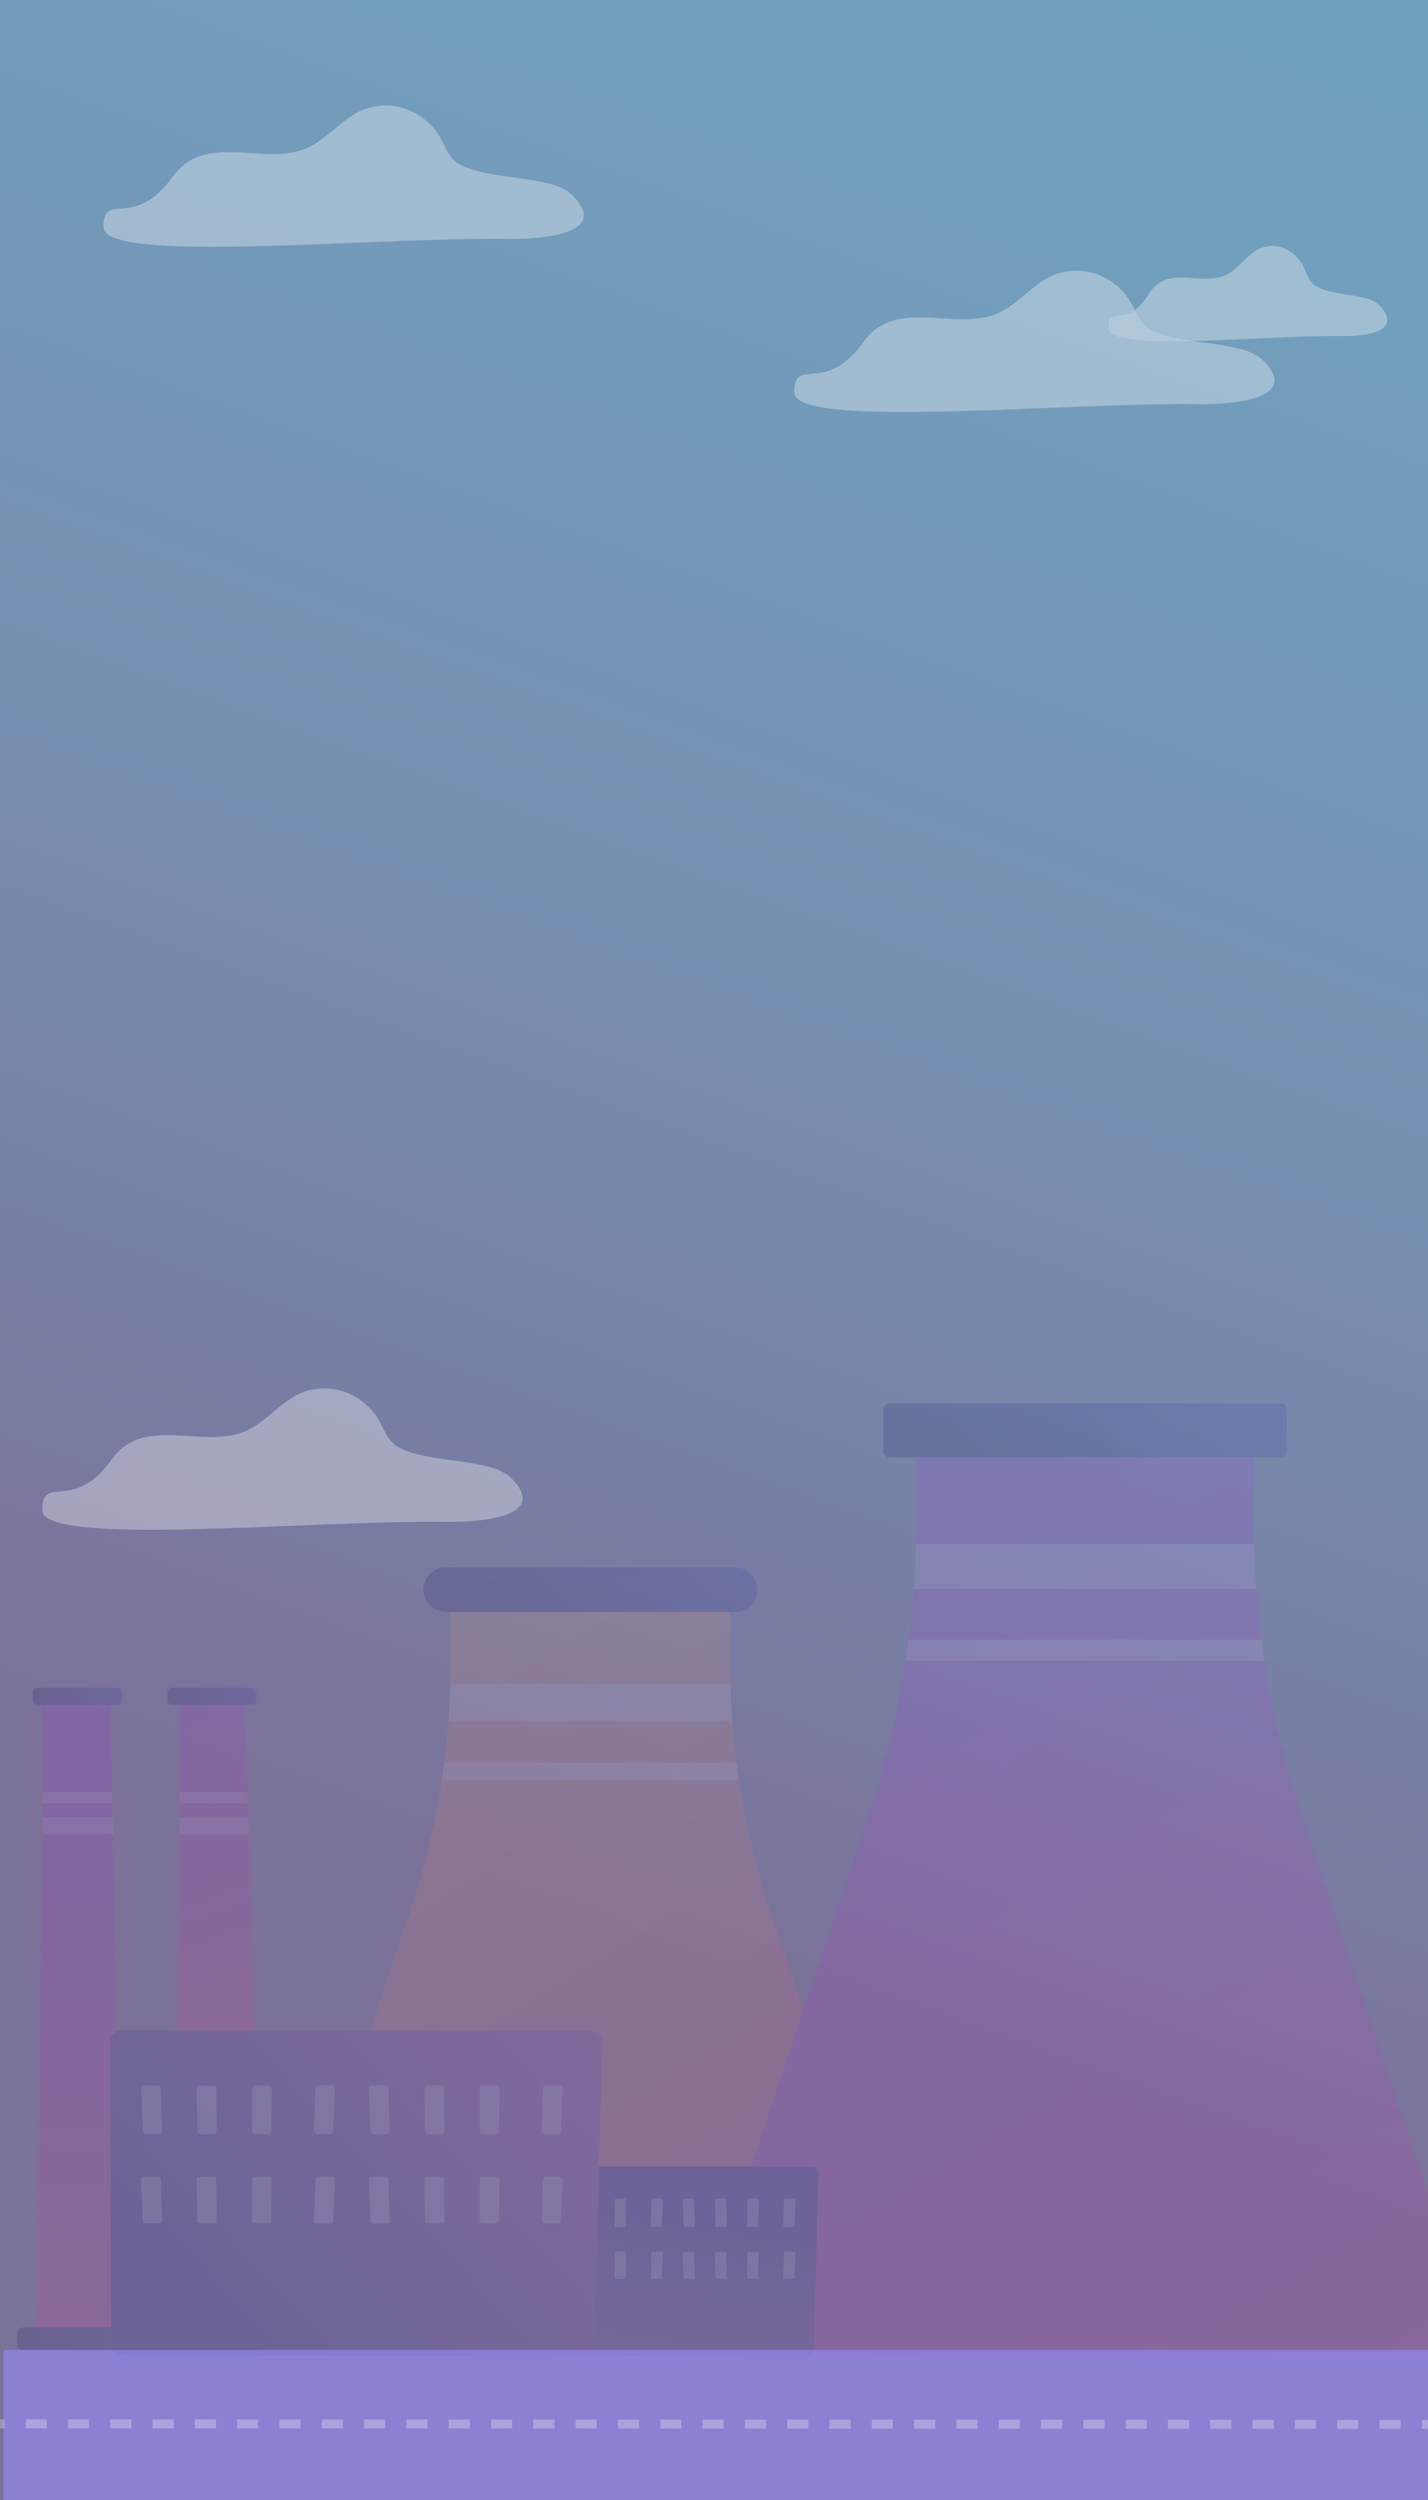 <?xml version="1.0" encoding="utf-8"?>
<!-- Generator: Adobe Illustrator 28.3.0, SVG Export Plug-In . SVG Version: 6.00 Build 0)  -->
<svg version="1.1" id="Layer_1" xmlns="http://www.w3.org/2000/svg" xmlns:xlink="http://www.w3.org/1999/xlink" x="0px" y="0px"
	 viewBox="0 0 800 1400" style="enable-background:new 0 0 800 1400;" xml:space="preserve">
<rect x="0" y="0" width="800" height="1400" fill="#808080" stroke="none"/>
<style type="text/css">
	.st0{opacity:0.3;}
	.st1{fill:url(#SVGID_1_);}
	.st2{fill:url(#SVGID_00000119110449410936657370000000848398284574008253_);}
	.st3{opacity:0.5;fill:#FFFFFF;}
	.st4{fill:url(#SVGID_00000022560364500565892140000008583560869241048977_);}
	.st5{fill:url(#SVGID_00000074407919650388937400000010262753671158387608_);}
	.st6{fill:url(#SVGID_00000005950835238441873040000006017521638676383399_);}
	.st7{fill:url(#SVGID_00000026860646407989075470000001975861409058203545_);}
	.st8{fill:url(#SVGID_00000033329810143190140850000017189702140744809367_);}
	.st9{fill:url(#SVGID_00000082339203706495787820000007171338386121756317_);}
	.st10{opacity:0.4;fill:#FFFFFF;}
	.st11{fill:url(#SVGID_00000038393242292920628850000006641086601771007902_);}
	.st12{fill:url(#SVGID_00000139269368292297564680000011957986059369902495_);}
	.st13{fill:url(#SVGID_00000144314770128305113170000016569703595850647210_);}
	.st14{opacity:0.5;fill:url(#SVGID_00000015323889096464077150000014298378166697600663_);enable-background:new    ;}
	.st15{opacity:0.58;fill:#968EFD;}
	.st16{fill:#FCFCFC;}
	.st17{fill:none;stroke:#F2F2F2;stroke-width:5;stroke-miterlimit:10;}
	.st18{fill:none;stroke:#F2F2F2;stroke-width:5;stroke-miterlimit:10;stroke-dasharray:11.851,11.851;}
	.st19{display:none;opacity:0.5;fill:url(#SVGID_00000050642314152058893200000010486006661974796950_);}
	.st20{opacity:0.5;}
	.st21{opacity:0.65;fill:#FFFFFF;}
</style>
<g class="st0">
	<g>
		<g>
			<g>
				
					<linearGradient id="SVGID_1_" gradientUnits="userSpaceOnUse" x1="-656.203" y1="566.481" x2="-1224.789" y2="1512.064" gradientTransform="matrix(-1 0 0 1 -710.375 -17.403)">
					<stop  offset="0" style="stop-color:#FDF53F"/>
					<stop  offset="1" style="stop-color:#D93C65"/>
				</linearGradient>
				<path class="st1" d="M252.45,931.77l0-49.89l156.58,0l0,49.89c0,46.84,7.58,93.36,22.43,137.78l83.76,250.39l-368.97,0
					l83.76-250.39C244.88,1025.13,252.45,978.6,252.45,931.77z"/>
				
					<linearGradient id="SVGID_00000081629111063714075170000012494587700123995550_" gradientUnits="userSpaceOnUse" x1="-1094.17" y1="858.736" x2="-1003.668" y2="942.093" gradientTransform="matrix(-1 0 0 1 -710.375 -17.403)">
					<stop  offset="0" style="stop-color:#2B3582"/>
					<stop  offset="1" style="stop-color:#150E42"/>
				</linearGradient>
				<path style="fill:url(#SVGID_00000081629111063714075170000012494587700123995550_);" d="M249.65,902.67l162.19,0
					c6.89,0,12.48-5.59,12.48-12.48l0,0c0-6.89-5.59-12.48-12.48-12.48l-162.19,0c-6.89,0-12.48,5.59-12.48,12.48l0,0
					C237.17,897.09,242.76,902.67,249.65,902.67z"/>
				<path class="st3" d="M410.23,963.67l-158.97,0c0.51-6.92,0.86-13.85,1.03-20.79l156.9,0
					C409.37,949.82,409.72,956.75,410.23,963.67z"/>
				<path class="st3" d="M413.97,996.94l-166.46,0c0.49-3.23,0.95-6.46,1.36-9.7l163.73,0
					C413.03,990.47,413.48,993.71,413.97,996.94z"/>
			</g>
			<g>
				
					<linearGradient id="SVGID_00000002356217833036830060000013062418544274707898_" gradientUnits="userSpaceOnUse" x1="-1063.973" y1="756.633" x2="-1632.559" y2="1702.218" gradientTransform="matrix(-1 0 0 1 -710.375 -17.403)">
					<stop  offset="0" style="stop-color:#A737D5"/>
					<stop  offset="1" style="stop-color:#EF497A"/>
				</linearGradient>
				<path style="fill:url(#SVGID_00000002356217833036830060000013062418544274707898_);" d="M513.34,851.26l0-60.24l189.06,0
					l0,60.24c0,56.55,9.15,112.73,27.09,166.35l101.13,302.32l-445.5,0l101.13-302.32C504.19,963.98,513.34,907.81,513.34,851.26z"
					/>
				
					<linearGradient id="SVGID_00000144322617401635638960000008962847464677406906_" gradientUnits="userSpaceOnUse" x1="-1385.851" y1="756.198" x2="-1270.52" y2="862.425" gradientTransform="matrix(-1 0 0 1 -710.375 -17.403)">
					<stop  offset="0" style="stop-color:#2B3582"/>
					<stop  offset="1" style="stop-color:#150E42"/>
				</linearGradient>
				<path style="fill:url(#SVGID_00000144322617401635638960000008962847464677406906_);" d="M498.26,816.13l219.21,0
					c1.86,0,3.37-1.51,3.37-3.37v-23.38c0-1.86-1.51-3.37-3.37-3.37l-219.21,0c-1.86,0-3.37,1.51-3.37,3.37l0,23.38
					C494.89,814.62,496.4,816.13,498.26,816.13z"/>
				<path class="st3" d="M703.84,889.77l-191.94,0c0.62-8.35,1.03-16.72,1.25-25.11l189.44,0
					C702.8,873.05,703.22,881.42,703.84,889.77z"/>
				<path class="st3" d="M708.36,929.94l-200.99,0c0.59-3.9,1.14-7.8,1.65-11.72l197.69,0
					C707.22,922.14,707.77,926.05,708.36,929.94z"/>
			</g>
			<g>
				<g>
					
						<linearGradient id="SVGID_00000004526349611485259890000017751788891895622028_" gradientUnits="userSpaceOnUse" x1="-1067.957" y1="1414.281" x2="-1092.064" y2="1252.02" gradientTransform="matrix(-1 0 0 1 -710.375 -17.403)">
						<stop  offset="0" style="stop-color:#9F5699"/>
						<stop  offset="1" style="stop-color:#202278"/>
					</linearGradient>
					<path style="fill:url(#SVGID_00000004526349611485259890000017751788891895622028_);" d="M301.94,1213.23h152.74
						c2.2,0,3.94,1.61,3.89,3.72l-2.67,99.14c-0.05,2.03-1.85,3.64-4.01,3.64l-149.68-0.64c-2.13-0.01-3.87-1.66-3.87-3.68
						l-0.33-98.47C298.01,1214.84,299.76,1213.23,301.94,1213.23z"/>
					<g>
						<g>
							<path class="st3" d="M440.05,1231.21h4.76c0.22,0,0.43,0.16,0.59,0.31c0.15,0.15,0.24,0.39,0.23,0.6l-0.58,13.96
								c-0.02,0.41-0.38,1.03-0.82,1.03h-4.64c-0.22,0-0.43-0.36-0.59-0.51c-0.15-0.15-0.24-0.49-0.23-0.7l0.46-13.81
								C439.25,1231.69,439.61,1231.21,440.05,1231.21z"/>
							<path class="st3" d="M419.45,1231.21h4.76c0.22,0,0.43,0.16,0.58,0.3c0.15,0.15,0.24,0.38,0.23,0.59l-0.2,13.96
								c-0.01,0.42-0.37,1.05-0.82,1.05h-4.64c-0.22,0-0.43-0.36-0.58-0.5c-0.15-0.15-0.24-0.48-0.24-0.69l0.08-13.81
								C418.64,1231.7,419.01,1231.21,419.45,1231.21z"/>
							<path class="st3" d="M401.34,1231.21h4.76c0.45,0,0.81,0.42,0.82,0.84l0.13,13.7c0,0.21-0.08,0.7-0.24,0.84
								c-0.15,0.15-0.36,0.52-0.58,0.52h-4.64c-0.45,0-0.81-0.61-0.82-1.03l-0.25-13.8c0-0.21,0.08-0.55,0.23-0.7
								C400.91,1231.44,401.12,1231.21,401.34,1231.21z"/>
							<path class="st3" d="M382.64,1231.53c0.15-0.15,0.37-0.31,0.59-0.31h4.76c0.44,0,0.8,0.41,0.82,0.82l0.46,13.7
								c0.01,0.21-0.08,0.71-0.23,0.86c-0.15,0.15-0.37,0.53-0.59,0.53h-4.64c-0.44,0-0.8-0.6-0.82-1.02l-0.58-13.84
								C382.41,1232.06,382.49,1231.68,382.64,1231.53z"/>
						</g>
						<g>
							<path class="st3" d="M365.79,1231.21h4.76c0.22,0,0.43,0.16,0.59,0.31c0.15,0.15,0.24,0.39,0.23,0.6l-0.58,13.96
								c-0.02,0.41-0.38,1.03-0.82,1.03h-4.64c-0.22,0-0.43-0.36-0.59-0.51c-0.15-0.15-0.24-0.49-0.23-0.7l0.46-13.81
								C364.99,1231.69,365.35,1231.21,365.79,1231.21z"/>
							<path class="st3" d="M345.19,1231.21l4.76,0c0.22,0,0.43,0.16,0.58,0.3c0.15,0.15,0.24,0.38,0.24,0.59l-0.2,13.96
								c-0.01,0.42-0.37,1.05-0.82,1.05h-4.64c-0.22,0-0.43-0.36-0.58-0.5c-0.15-0.15-0.24-0.48-0.24-0.69l0.08-13.81
								C344.37,1231.7,344.74,1231.21,345.19,1231.21z"/>
							<path class="st3" d="M327.08,1231.21h4.76c0.45,0,0.81,0.42,0.82,0.84l0.13,13.7c0,0.21-0.08,0.7-0.24,0.84
								c-0.15,0.15-0.36,0.52-0.58,0.52h-4.64c-0.45,0-0.81-0.61-0.82-1.03l-0.25-13.8c0-0.21,0.08-0.55,0.23-0.7
								C326.65,1231.44,326.86,1231.21,327.08,1231.21z"/>
							<path class="st3" d="M308.38,1231.53c0.15-0.15,0.37-0.31,0.59-0.31h4.76c0.44,0,0.8,0.41,0.82,0.82l0.46,13.7
								c0.01,0.21-0.08,0.71-0.23,0.86s-0.37,0.53-0.59,0.53h-4.64c-0.44,0-0.8-0.6-0.82-1.02l-0.58-13.84
								C308.14,1232.06,308.22,1231.68,308.38,1231.53z"/>
						</g>
					</g>
					<g>
						<g>
							<path class="st3" d="M440.05,1260.95h4.76c0.22,0,0.43,0.15,0.59,0.3c0.15,0.15,0.24,0.39,0.23,0.6l-0.58,13.62
								c-0.02,0.41-0.38,0.7-0.82,0.7h-4.64c-0.22,0-0.43-0.02-0.59-0.17c-0.15-0.15-0.24-0.32-0.23-0.53l0.46-13.71
								C439.25,1261.33,439.61,1260.95,440.05,1260.95z"/>
							<path class="st3" d="M419.45,1260.95h4.76c0.22,0,0.43,0.15,0.58,0.29c0.15,0.15,0.24,0.38,0.23,0.58l-0.2,13.62
								c-0.01,0.42-0.37,0.72-0.82,0.72h-4.64c-0.22,0-0.43-0.02-0.58-0.17c-0.15-0.15-0.24-0.31-0.24-0.52l0.08-13.71
								C418.64,1261.34,419.01,1260.95,419.45,1260.95z"/>
							<path class="st3" d="M401.34,1260.95h4.76c0.45,0,0.81,0.41,0.82,0.83l0.13,13.69c0,0.21-0.08,0.36-0.24,0.51
								c-0.15,0.15-0.36,0.18-0.58,0.18h-4.64c-0.45,0-0.81-0.28-0.82-0.7l-0.25-13.63c0-0.21,0.08-0.46,0.23-0.6
								C400.91,1261.08,401.12,1260.95,401.34,1260.95z"/>
							<path class="st3" d="M382.64,1261.25c0.15-0.15,0.37-0.3,0.59-0.3l4.76,0c0.44,0,0.8,0.4,0.82,0.81l0.46,13.69
								c0.01,0.21-0.08,0.37-0.23,0.52c-0.15,0.15-0.37,0.19-0.59,0.19h-4.64c-0.44,0-0.8-0.27-0.82-0.68l-0.58-13.66
								C382.41,1261.61,382.49,1261.4,382.64,1261.25z"/>
						</g>
						<g>
							<path class="st3" d="M365.79,1260.95h4.76c0.22,0,0.43,0.15,0.59,0.3c0.15,0.15,0.24,0.39,0.23,0.6l-0.58,13.62
								c-0.02,0.41-0.38,0.7-0.82,0.7h-4.64c-0.22,0-0.43-0.02-0.59-0.17c-0.15-0.15-0.24-0.32-0.23-0.53l0.46-13.71
								C364.99,1261.33,365.35,1260.95,365.79,1260.95z"/>
							<path class="st3" d="M345.19,1260.95h4.76c0.22,0,0.43,0.15,0.58,0.29c0.15,0.15,0.24,0.38,0.24,0.58l-0.2,13.62
								c-0.01,0.42-0.37,0.72-0.82,0.72h-4.64c-0.22,0-0.43-0.02-0.58-0.17c-0.15-0.15-0.24-0.31-0.24-0.52l0.08-13.71
								C344.37,1261.34,344.74,1260.95,345.19,1260.95z"/>
							<path class="st3" d="M327.08,1260.95h4.76c0.45,0,0.81,0.41,0.82,0.83l0.13,13.69c0,0.21-0.08,0.36-0.24,0.51
								c-0.15,0.15-0.36,0.18-0.58,0.18h-4.64c-0.45,0-0.81-0.28-0.82-0.7l-0.25-13.63c0-0.21,0.08-0.46,0.23-0.6
								C326.65,1261.08,326.86,1260.95,327.08,1260.95z"/>
							<path class="st3" d="M308.38,1261.25c0.15-0.15,0.37-0.3,0.59-0.3h4.76c0.44,0,0.8,0.4,0.82,0.81l0.46,13.69
								c0.01,0.21-0.08,0.37-0.23,0.52c-0.15,0.15-0.37,0.19-0.59,0.19h-4.64c-0.44,0-0.8-0.27-0.82-0.68l-0.58-13.66
								C308.14,1261.61,308.22,1261.4,308.38,1261.25z"/>
						</g>
					</g>
				</g>
				<g>
					
						<linearGradient id="SVGID_00000069399247653250080800000017033326240952567739_" gradientUnits="userSpaceOnUse" x1="-768.953" y1="975.993" x2="-741.921" y2="1341.634" gradientTransform="matrix(-1 0 0 1 -710.375 -17.403)">
						<stop  offset="0" style="stop-color:#A737D5"/>
						<stop  offset="1" style="stop-color:#EF497A"/>
					</linearGradient>
					<polygon style="fill:url(#SVGID_00000069399247653250080800000017033326240952567739_);" points="20.5,1303.29 68.25,1303.29 
						63.02,1027.16 63.08,1019.34 62.96,1010.23 62.8,1002.42 61.36,954.29 61.36,953.03 23.83,953.03 23.83,1027.16 					"/>
					
						<linearGradient id="SVGID_00000013903190319583658470000017877936476171114129_" gradientUnits="userSpaceOnUse" x1="-778.623" y1="967.28" x2="-728.827" y2="967.28" gradientTransform="matrix(-1 0 0 1 -710.375 -17.403)">
						<stop  offset="0" style="stop-color:#2B3582"/>
						<stop  offset="1" style="stop-color:#150E42"/>
					</linearGradient>
					<path style="fill:url(#SVGID_00000013903190319583658470000017877936476171114129_);" d="M18.45,947.75
						c0-1.44,0.99-2.6,2.22-2.6h45.35c1.23,0,2.22,1.17,2.22,2.6v4.26c0,1.44-0.99,2.6-2.22,2.6l-45.35,0
						c-1.23,0-2.22-1.17-2.22-2.6L18.45,947.75z"/>
					
						<linearGradient id="SVGID_00000065788253302416198750000012531813673566017971_" gradientUnits="userSpaceOnUse" x1="-787.359" y1="1327.234" x2="-720.09" y2="1327.234" gradientTransform="matrix(-1 0 0 1 -710.375 -17.403)">
						<stop  offset="0" style="stop-color:#2B3582"/>
						<stop  offset="1" style="stop-color:#150E42"/>
					</linearGradient>
					<path style="fill:url(#SVGID_00000065788253302416198750000012531813673566017971_);" d="M9.71,1306.95
						c0-1.94,1.34-3.52,3-3.52l61.27,0c1.66,0,3,1.58,3,3.52v5.75c0,1.94-1.34,3.52-3,3.52l-61.27,0c-1.66,0-3-1.58-3-3.52
						L9.71,1306.95z"/>
					<polygon class="st10" points="23.83,1003.52 23.83,1009.83 63.11,1009.83 62.88,1003.52 					"/>
					<polygon class="st10" points="23.83,1017.72 23.83,1027.19 63.63,1027.19 63.39,1017.72 					"/>
				</g>
				<g>
					<g>
						
							<linearGradient id="SVGID_00000088134779957209076190000001735140354252050092_" gradientUnits="userSpaceOnUse" x1="-772.777" y1="927.791" x2="-862.023" y2="1165.782" gradientTransform="matrix(-1 0 0 1 -710.375 -17.403)">
							<stop  offset="0" style="stop-color:#A737D5"/>
							<stop  offset="1" style="stop-color:#EF497A"/>
						</linearGradient>
						<polygon style="fill:url(#SVGID_00000088134779957209076190000001735140354252050092_);" points="98.95,1164.45 
							142.27,1164.45 142.27,1129.78 139.26,1027.16 139.08,1019.34 138.84,1010.23 138.62,1002.42 137.15,954.29 137.12,953.03 
							100.55,953.03 100.55,1027.16 						"/>
						
							<linearGradient id="SVGID_00000067955460284656168060000015401052446916000654_" gradientUnits="userSpaceOnUse" x1="-853.99" y1="967.28" x2="-804.194" y2="967.28" gradientTransform="matrix(-1 0 0 1 -710.375 -17.403)">
							<stop  offset="0" style="stop-color:#2B3582"/>
							<stop  offset="1" style="stop-color:#150E42"/>
						</linearGradient>
						<path style="fill:url(#SVGID_00000067955460284656168060000015401052446916000654_);" d="M93.82,947.75
							c0-1.44,0.99-2.6,2.22-2.6l45.35,0c1.23,0,2.22,1.17,2.22,2.6v4.26c0,1.44-0.99,2.6-2.22,2.6l-45.35,0
							c-1.23,0-2.22-1.17-2.22-2.6V947.75z"/>
					</g>
					<polygon class="st10" points="100.55,1003.52 100.55,1009.83 138.87,1009.83 138.64,1003.52 					"/>
					<polygon class="st10" points="100.55,1017.72 100.55,1027.19 139.39,1027.19 139.15,1017.72 					"/>
				</g>
				<g>
					
						<linearGradient id="SVGID_00000023271591421865876380000012658991807576309901_" gradientUnits="userSpaceOnUse" x1="-1027.094" y1="1135.803" x2="-826.151" y2="1320.882" gradientTransform="matrix(-1 0 0 1 -710.375 -17.403)">
						<stop  offset="0" style="stop-color:#9F5699"/>
						<stop  offset="1" style="stop-color:#202278"/>
					</linearGradient>
					<path style="fill:url(#SVGID_00000023271591421865876380000012658991807576309901_);" d="M68.41,1137.02l262.34,0
						c3.78,0,6.77,2.77,6.68,6.39l-4.58,170.27c-0.09,3.49-3.18,6.26-6.88,6.24l-257.07-1.11c-3.66-0.02-6.64-2.85-6.65-6.32
						l-0.57-169.13C61.65,1139.78,64.67,1137.02,68.41,1137.02z"/>
					<g>
						<g>
							<path class="st3" d="M305.62,1167.9h8.17c0.38,0,0.75,0.28,1.01,0.54c0.26,0.26,0.4,0.68,0.39,1.04l-0.99,23.97
								c-0.03,0.71-0.65,1.78-1.4,1.78h-7.97c-0.38,0-0.74-0.62-1.01-0.88c-0.26-0.26-0.41-0.84-0.39-1.2l0.79-23.71
								C304.25,1168.72,304.87,1167.9,305.62,1167.9z"/>
							<path class="st3" d="M270.24,1167.9h8.18c0.38,0,0.73,0.27,1,0.52c0.26,0.25,0.41,0.66,0.4,1.01l-0.35,23.97
								c-0.01,0.72-0.63,1.81-1.4,1.81h-7.98c-0.37,0-0.73-0.61-0.99-0.86c-0.26-0.25-0.41-0.83-0.41-1.18l0.15-23.71
								C268.85,1168.74,269.47,1167.9,270.24,1167.9z"/>
							<path class="st3" d="M239.14,1167.9h8.18c0.77,0,1.39,0.71,1.4,1.44l0.22,23.53c0,0.35-0.14,1.2-0.41,1.45
								c-0.26,0.25-0.62,0.9-1,0.9h-7.98c-0.76,0-1.39-1.05-1.4-1.78l-0.42-23.7c-0.01-0.36,0.14-0.94,0.4-1.2
								C238.4,1168.29,238.76,1167.9,239.14,1167.9z"/>
							<path class="st3" d="M207.02,1168.44c0.26-0.26,0.63-0.54,1.01-0.54h8.18c0.76,0,1.38,0.7,1.4,1.41l0.79,23.53
								c0.01,0.36-0.13,1.21-0.39,1.47c-0.26,0.26-0.63,0.91-1.01,0.91h-7.97c-0.75,0-1.37-1.03-1.4-1.74l-0.99-23.77
								C206.61,1169.35,206.75,1168.7,207.02,1168.44z"/>
						</g>
						<g>
							<path class="st3" d="M178.07,1167.9h8.17c0.38,0,0.75,0.28,1.01,0.54c0.26,0.26,0.41,0.68,0.39,1.04l-0.99,23.97
								c-0.03,0.71-0.65,1.78-1.4,1.78h-7.97c-0.38,0-0.74-0.62-1.01-0.88c-0.26-0.26-0.41-0.84-0.39-1.2l0.79-23.71
								C176.69,1168.72,177.31,1167.9,178.07,1167.9z"/>
							<path class="st3" d="M142.69,1167.9h8.18c0.38,0,0.73,0.27,1,0.52c0.26,0.25,0.41,0.66,0.4,1.01l-0.35,23.97
								c-0.01,0.72-0.63,1.81-1.4,1.81h-7.98c-0.37,0-0.73-0.61-0.99-0.86c-0.26-0.25-0.41-0.83-0.41-1.18l0.15-23.71
								C141.29,1168.74,141.92,1167.9,142.69,1167.9z"/>
							<path class="st3" d="M111.58,1167.9h8.18c0.77,0,1.39,0.71,1.4,1.44l0.22,23.53c0,0.35-0.14,1.2-0.41,1.45
								c-0.26,0.25-0.62,0.9-1,0.9h-7.98c-0.76,0-1.39-1.05-1.4-1.78l-0.42-23.7c-0.01-0.36,0.14-0.94,0.4-1.2
								C110.85,1168.29,111.21,1167.9,111.58,1167.9z"/>
							<path class="st3" d="M79.46,1168.44c0.26-0.26,0.63-0.54,1.01-0.54h8.17c0.76,0,1.38,0.7,1.4,1.41l0.79,23.53
								c0.01,0.36-0.13,1.21-0.39,1.47c-0.26,0.26-0.63,0.91-1.01,0.91h-7.97c-0.75,0-1.37-1.03-1.4-1.74l-0.99-23.77
								C79.06,1169.35,79.2,1168.7,79.46,1168.44z"/>
						</g>
					</g>
					<g>
						<g>
							<path class="st3" d="M305.62,1218.97h8.17c0.38,0,0.75,0.26,1.01,0.52c0.26,0.26,0.4,0.67,0.39,1.03l-0.99,23.39
								c-0.03,0.71-0.65,1.2-1.4,1.2h-7.97c-0.38,0-0.74-0.04-1.01-0.3c-0.26-0.26-0.41-0.55-0.39-0.91l0.79-23.55
								C304.25,1219.62,304.87,1218.97,305.62,1218.97z"/>
							<path class="st3" d="M270.24,1218.97h8.18c0.38,0,0.73,0.25,1,0.51c0.26,0.25,0.41,0.65,0.4,1l-0.35,23.39
								c-0.01,0.72-0.63,1.23-1.4,1.23h-7.98c-0.37,0-0.73-0.04-0.99-0.29c-0.26-0.25-0.41-0.54-0.41-0.89l0.15-23.55
								C268.85,1219.65,269.47,1218.97,270.24,1218.97z"/>
							<path class="st3" d="M239.14,1218.97h8.18c0.77,0,1.39,0.7,1.4,1.42l0.22,23.52c0,0.35-0.14,0.62-0.41,0.87
								c-0.26,0.25-0.62,0.32-1,0.32h-7.98c-0.76,0-1.39-0.48-1.4-1.2l-0.42-23.41c-0.01-0.36,0.14-0.78,0.4-1.04
								C238.4,1219.2,238.76,1218.97,239.14,1218.97z"/>
							<path class="st3" d="M207.02,1219.49c0.26-0.26,0.63-0.52,1.01-0.52h8.18c0.76,0,1.38,0.68,1.4,1.39l0.79,23.52
								c0.01,0.36-0.13,0.63-0.39,0.89c-0.26,0.26-0.63,0.33-1.01,0.33h-7.97c-0.75,0-1.37-0.46-1.4-1.17l-0.99-23.47
								C206.61,1220.1,206.75,1219.75,207.02,1219.49z"/>
						</g>
						<g>
							<path class="st3" d="M178.07,1218.97h8.17c0.38,0,0.75,0.26,1.01,0.52c0.26,0.26,0.41,0.67,0.39,1.03l-0.99,23.39
								c-0.03,0.71-0.65,1.2-1.4,1.2h-7.97c-0.38,0-0.74-0.04-1.01-0.3c-0.26-0.26-0.41-0.55-0.39-0.91l0.79-23.55
								C176.69,1219.62,177.31,1218.97,178.07,1218.97z"/>
							<path class="st3" d="M142.69,1218.97h8.18c0.38,0,0.73,0.25,1,0.51c0.26,0.25,0.41,0.65,0.4,1l-0.35,23.39
								c-0.01,0.72-0.63,1.23-1.4,1.23h-7.98c-0.37,0-0.73-0.04-0.99-0.29c-0.26-0.25-0.41-0.54-0.41-0.89l0.15-23.55
								C141.29,1219.65,141.92,1218.97,142.69,1218.97z"/>
							<path class="st3" d="M111.58,1218.97h8.18c0.77,0,1.39,0.7,1.4,1.42l0.22,23.52c0,0.35-0.14,0.62-0.41,0.87
								c-0.26,0.25-0.62,0.32-1,0.32h-7.98c-0.76,0-1.39-0.48-1.4-1.2l-0.42-23.41c-0.01-0.36,0.14-0.78,0.4-1.04
								C110.85,1219.2,111.21,1218.97,111.58,1218.97z"/>
							<path class="st3" d="M79.46,1219.49c0.26-0.26,0.63-0.52,1.01-0.52h8.17c0.76,0,1.38,0.68,1.4,1.39l0.79,23.52
								c0.01,0.36-0.13,0.63-0.39,0.89c-0.26,0.26-0.63,0.33-1.01,0.33h-7.97c-0.75,0-1.37-0.46-1.4-1.17l-0.99-23.47
								C79.06,1220.1,79.2,1219.75,79.46,1219.49z"/>
						</g>
					</g>
				</g>
			</g>
		</g>
	</g>
</g>
<linearGradient id="SVGID_00000103234836051753645770000011880304682214934663_" gradientUnits="userSpaceOnUse" x1="676.298" y1="1466.533" x2="269.859" y2="343.983" gradientTransform="matrix(1 0 0 -1 0 1402)">
	<stop  offset="0" style="stop-color:#63C3FF"/>
	<stop  offset="0.171" style="stop-color:#64BDFA"/>
	<stop  offset="0.404" style="stop-color:#68ABEC"/>
	<stop  offset="0.672" style="stop-color:#6D8FD6"/>
	<stop  offset="0.965" style="stop-color:#7567B6"/>
	<stop  offset="1" style="stop-color:#7662B2"/>
</linearGradient>
<rect x="-12" y="-25" style="opacity:0.5;fill:url(#SVGID_00000103234836051753645770000011880304682214934663_);enable-background:new    ;" width="825.14" height="1444"/>
<g>
	<rect x="2" y="1316" class="st15" width="800" height="84"/>
	<g class="st0">
		<line class="st16" x1="-3.5" y1="1357.33" x2="802.5" y2="1357.67"/>
		<g>
			<line class="st17" x1="-3.5" y1="1357.33" x2="2.5" y2="1357.33"/>
			<line class="st18" x1="14.35" y1="1357.34" x2="790.57" y2="1357.66"/>
			<line class="st17" x1="796.5" y1="1357.67" x2="802.5" y2="1357.67"/>
		</g>
	</g>
</g>
<linearGradient id="SVGID_00000049203839378665641360000007406493107443345321_" gradientUnits="userSpaceOnUse" x1="500.849" y1="273.695" x2="277.389" y2="890.87" gradientTransform="matrix(1.095 -0.179 -0.179 3.049 121.99 -1279.499)">
	<stop  offset="0" style="stop-color:#63C3FF"/>
	<stop  offset="0.179" style="stop-color:#69BFFD"/>
	<stop  offset="0.424" style="stop-color:#7BB5F8"/>
	<stop  offset="0.705" style="stop-color:#97A5F0"/>
	<stop  offset="1" style="stop-color:#BD8FE5"/>
</linearGradient>
<path style="display:none;opacity:0.5;fill:url(#SVGID_00000049203839378665641360000007406493107443345321_);" d="M1004.52,230.25
	c21.41-154.74,24.74-271.12-10.7-378.9c-32.65-99.3-95.21-187.04-151.93-160.38c-46.08,21.67-91.49,78.47-132.35,153.36
	c-24.65,45.17-51.95,77.34-79.84,95.63c-30.81,20.22-69.33,38.22-98.5,27.75c-57.34-20.58-108.8-78.05-162.02-123.95
	C260.3-250.13,130.56-291.48,13.07-132.62C-43.55-56.06-98.37,91.06-95.5,238.65c2.21,113.97,38.28,197.93,34.4,314.69
	c-4.38,131.88-55.56,239.07-97.07,338.74c-39.29,94.34-74.6,202.87-96.91,323.97c-22.3,121.1-30.66,255.85-16.27,366.44
	c18.74,143.98,74.24,230.24,135.71,246.34c61.46,16.11,128.05-29.99,190.53-99.08c62.48-69.09,122.13-160.85,182.96-243.24
	c20.58-27.87,44.46-55.51,63.01-36.54c20.9,21.37,24.44,89.54,31.88,144c16.67,122,62.22,197.48,113.13,222.89
	c50.91,25.41,106.95,6.48,161.8-22.96c61.09-32.78,124.46-81.59,176.82-186.41c52.36-104.82,90.58-278.35,77.72-420.88
	c-8.17-90.53-35.48-162.07-32.47-260.1c3.12-101.22,37-191.54,66.52-273.97C941.62,525.9,983.1,384.99,1004.52,230.25z"/>
<g class="st20">
	<path class="st21" d="M209.32,791c-9.13-11.16-22.77-15.75-36.12-12.41c-14.56,3.64-22.78,17.55-36.33,23.12
		c-23.64,9.71-56.32-9.47-74.27,15.55c-21.96,30.6-38.92,7.65-38.92,28.42c0,20.77,151.69,5.47,226.54,6.56
		c10.81,0.16,57.76-0.63,37.55-23.08c-6.28-6.97-15.23-8.14-23.58-9.77c-10.88-2.13-36.76-3.29-44.65-11.76
		c-4.24-4.56-5.88-11.11-9.71-15.98C209.66,791.42,209.49,791.21,209.32,791z"/>
	<path class="st21" d="M728.76,146.84c-5.3-7.53-13.21-10.63-20.97-8.38c-8.45,2.46-13.22,11.85-21.09,15.6
		c-13.72,6.55-32.69-6.39-43.11,10.5c-12.74,20.66-22.59,5.16-22.59,19.18c0,14.02,88.05,3.69,131.49,4.43
		c6.28,0.11,33.53-0.43,21.8-15.58c-3.64-4.7-8.84-5.49-13.69-6.59c-6.32-1.44-21.34-2.22-25.91-7.94
		c-2.46-3.08-3.41-7.5-5.63-10.79C728.96,147.13,728.86,146.98,728.76,146.84z"/>
	<path class="st21" d="M630.6,165.07c-9.13-11.16-22.77-15.75-36.12-12.41c-14.56,3.64-22.78,17.55-36.33,23.12
		c-23.64,9.71-56.32-9.47-74.27,15.55c-21.96,30.6-38.92,7.65-38.92,28.42c0,20.77,151.69,5.47,226.54,6.56
		c10.81,0.16,57.76-0.63,37.55-23.08c-6.28-6.97-15.23-8.14-23.58-9.77c-10.88-2.13-36.76-3.29-44.65-11.76
		c-4.24-4.56-5.88-11.11-9.71-15.98C630.94,165.5,630.77,165.28,630.6,165.07z"/>
	<path class="st21" d="M243.59,72.55c-9.13-11.16-22.77-15.75-36.12-12.41c-14.56,3.64-22.78,17.55-36.33,23.12
		c-23.64,9.71-56.32-9.47-74.27,15.55c-21.96,30.6-38.92,7.65-38.92,28.42c0,20.77,151.69,5.47,226.54,6.56
		c10.81,0.16,57.76-0.63,37.55-23.08c-6.28-6.97-15.23-8.14-23.58-9.77c-10.88-2.13-36.76-3.29-44.65-11.76
		c-4.24-4.56-5.88-11.11-9.71-15.98C243.94,72.98,243.77,72.76,243.59,72.55z"/>
</g>
</svg>
